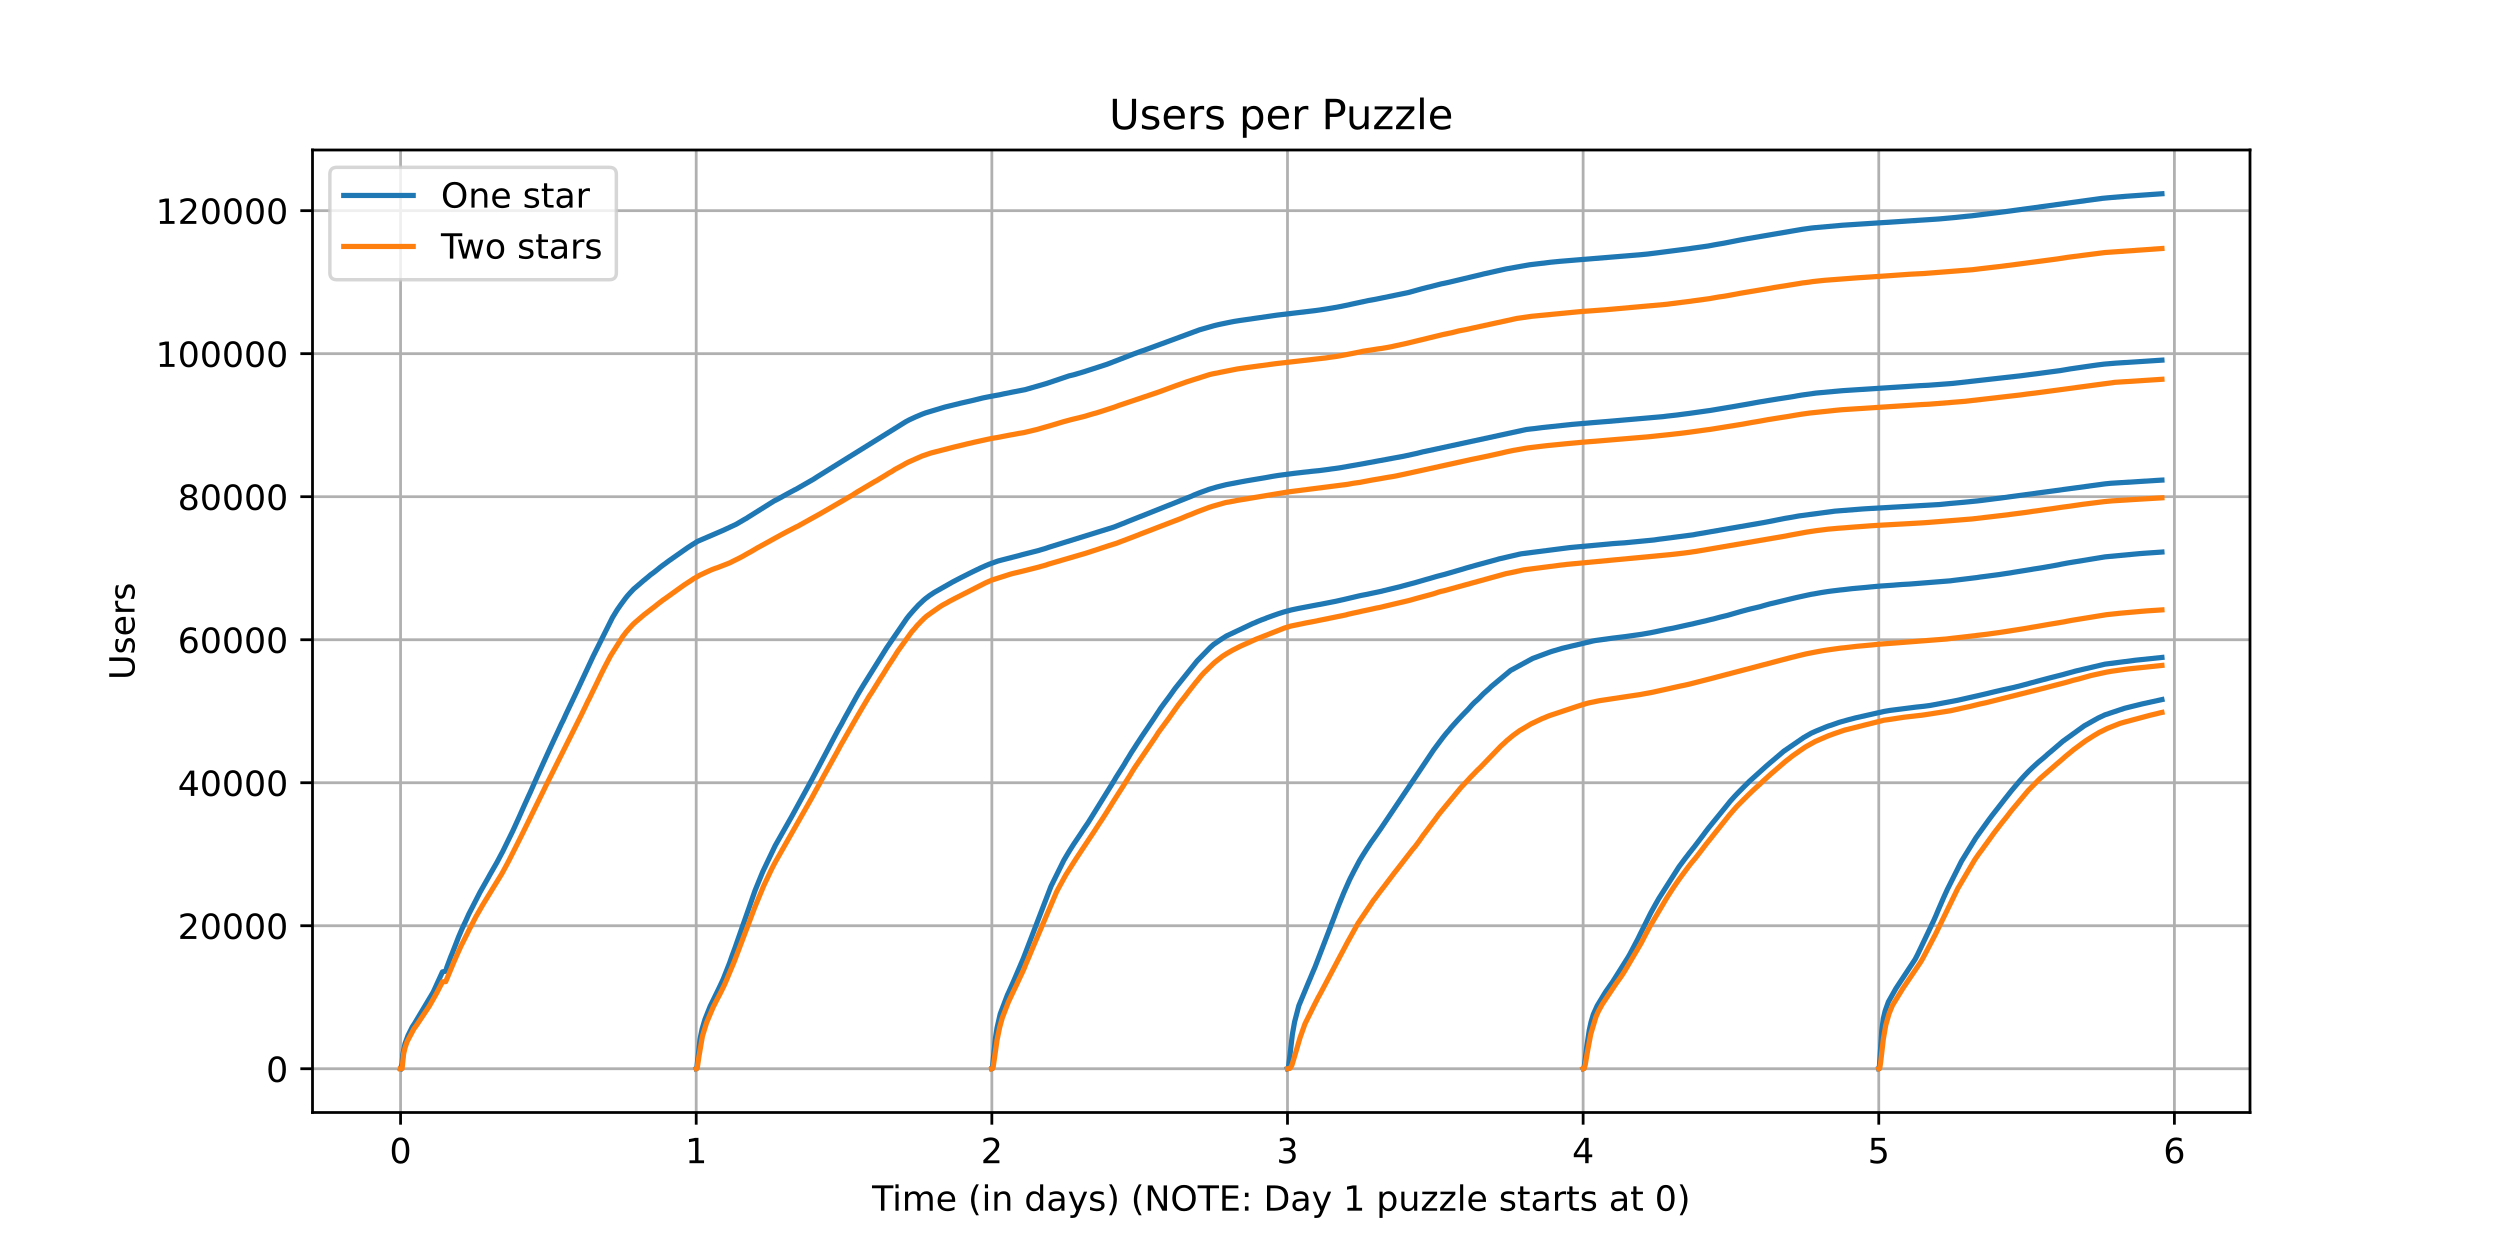 <?xml version="1.0" encoding="utf-8" standalone="no"?>
<!DOCTYPE svg PUBLIC "-//W3C//DTD SVG 1.1//EN"
  "http://www.w3.org/Graphics/SVG/1.1/DTD/svg11.dtd">
<!-- Created with matplotlib (https://matplotlib.org/) -->
<svg height="360pt" version="1.1" viewBox="0 0 720 360" width="720pt" xmlns="http://www.w3.org/2000/svg" xmlns:xlink="http://www.w3.org/1999/xlink">
 <defs>
  <style type="text/css">*{stroke-linecap:butt;stroke-linejoin:round;}</style>
 </defs>
 <g id="figure_1">
  <g id="patch_1">
   <path d="M 0 360 
L 720 360 
L 720 0 
L 0 0 
z
" style="fill:#ffffff;"/>
  </g>
  <g id="axes_1">
   <g id="patch_2">
    <path d="M 90 320.4 
L 648 320.4 
L 648 43.2 
L 90 43.2 
z
" style="fill:#ffffff;"/>
   </g>
   <g id="matplotlib.axis_1">
    <g id="xtick_1">
     <g id="line2d_1">
      <path clip-path="url(#p5d87299d2b)" d="M 115.364 320.4 
L 115.364 43.2 
" style="fill:none;stroke:#b0b0b0;stroke-linecap:square;stroke-width:0.8;"/>
     </g>
     <g id="line2d_2">
      <defs>
       <path d="M 0 0 
L 0 3.5 
" id="mb200b9d711" style="stroke:#000000;stroke-width:0.8;"/>
      </defs>
      <g>
       <use style="stroke:#000000;stroke-width:0.8;" x="115.364" xlink:href="#mb200b9d711" y="320.4"/>
      </g>
     </g>
     <g id="text_1">
      <!-- 0 -->
      <g transform="translate(112.182 334.998)scale(0.1 -0.1)">
       <defs>
        <path d="M 31.781 66.406 
Q 24.172 66.406 20.328 58.906 
Q 16.5 51.422 16.5 36.375 
Q 16.5 21.391 20.328 13.891 
Q 24.172 6.391 31.781 6.391 
Q 39.453 6.391 43.281 13.891 
Q 47.125 21.391 47.125 36.375 
Q 47.125 51.422 43.281 58.906 
Q 39.453 66.406 31.781 66.406 
z
M 31.781 74.219 
Q 44.047 74.219 50.516 64.516 
Q 56.984 54.828 56.984 36.375 
Q 56.984 17.969 50.516 8.266 
Q 44.047 -1.422 31.781 -1.422 
Q 19.531 -1.422 13.062 8.266 
Q 6.594 17.969 6.594 36.375 
Q 6.594 54.828 13.062 64.516 
Q 19.531 74.219 31.781 74.219 
z
" id="DejaVuSans-48"/>
       </defs>
       <use xlink:href="#DejaVuSans-48"/>
      </g>
     </g>
    </g>
    <g id="xtick_2">
     <g id="line2d_3">
      <path clip-path="url(#p5d87299d2b)" d="M 200.508 320.4 
L 200.508 43.2 
" style="fill:none;stroke:#b0b0b0;stroke-linecap:square;stroke-width:0.8;"/>
     </g>
     <g id="line2d_4">
      <g>
       <use style="stroke:#000000;stroke-width:0.8;" x="200.508" xlink:href="#mb200b9d711" y="320.4"/>
      </g>
     </g>
     <g id="text_2">
      <!-- 1 -->
      <g transform="translate(197.327 334.998)scale(0.1 -0.1)">
       <defs>
        <path d="M 12.406 8.297 
L 28.516 8.297 
L 28.516 63.922 
L 10.984 60.406 
L 10.984 69.391 
L 28.422 72.906 
L 38.281 72.906 
L 38.281 8.297 
L 54.391 8.297 
L 54.391 0 
L 12.406 0 
z
" id="DejaVuSans-49"/>
       </defs>
       <use xlink:href="#DejaVuSans-49"/>
      </g>
     </g>
    </g>
    <g id="xtick_3">
     <g id="line2d_5">
      <path clip-path="url(#p5d87299d2b)" d="M 285.652 320.4 
L 285.652 43.2 
" style="fill:none;stroke:#b0b0b0;stroke-linecap:square;stroke-width:0.8;"/>
     </g>
     <g id="line2d_6">
      <g>
       <use style="stroke:#000000;stroke-width:0.8;" x="285.652" xlink:href="#mb200b9d711" y="320.4"/>
      </g>
     </g>
     <g id="text_3">
      <!-- 2 -->
      <g transform="translate(282.471 334.998)scale(0.1 -0.1)">
       <defs>
        <path d="M 19.188 8.297 
L 53.609 8.297 
L 53.609 0 
L 7.328 0 
L 7.328 8.297 
Q 12.938 14.109 22.625 23.891 
Q 32.328 33.688 34.812 36.531 
Q 39.547 41.844 41.422 45.531 
Q 43.312 49.219 43.312 52.781 
Q 43.312 58.594 39.234 62.25 
Q 35.156 65.922 28.609 65.922 
Q 23.969 65.922 18.812 64.312 
Q 13.672 62.703 7.812 59.422 
L 7.812 69.391 
Q 13.766 71.781 18.938 73 
Q 24.125 74.219 28.422 74.219 
Q 39.75 74.219 46.484 68.547 
Q 53.219 62.891 53.219 53.422 
Q 53.219 48.922 51.531 44.891 
Q 49.859 40.875 45.406 35.406 
Q 44.188 33.984 37.641 27.219 
Q 31.109 20.453 19.188 8.297 
z
" id="DejaVuSans-50"/>
       </defs>
       <use xlink:href="#DejaVuSans-50"/>
      </g>
     </g>
    </g>
    <g id="xtick_4">
     <g id="line2d_7">
      <path clip-path="url(#p5d87299d2b)" d="M 370.797 320.4 
L 370.797 43.2 
" style="fill:none;stroke:#b0b0b0;stroke-linecap:square;stroke-width:0.8;"/>
     </g>
     <g id="line2d_8">
      <g>
       <use style="stroke:#000000;stroke-width:0.8;" x="370.797" xlink:href="#mb200b9d711" y="320.4"/>
      </g>
     </g>
     <g id="text_4">
      <!-- 3 -->
      <g transform="translate(367.615 334.998)scale(0.1 -0.1)">
       <defs>
        <path d="M 40.578 39.312 
Q 47.656 37.797 51.625 33 
Q 55.609 28.219 55.609 21.188 
Q 55.609 10.406 48.188 4.484 
Q 40.766 -1.422 27.094 -1.422 
Q 22.516 -1.422 17.656 -0.516 
Q 12.797 0.391 7.625 2.203 
L 7.625 11.719 
Q 11.719 9.328 16.594 8.109 
Q 21.484 6.891 26.812 6.891 
Q 36.078 6.891 40.938 10.547 
Q 45.797 14.203 45.797 21.188 
Q 45.797 27.641 41.281 31.266 
Q 36.766 34.906 28.719 34.906 
L 20.219 34.906 
L 20.219 43.016 
L 29.109 43.016 
Q 36.375 43.016 40.234 45.922 
Q 44.094 48.828 44.094 54.297 
Q 44.094 59.906 40.109 62.906 
Q 36.141 65.922 28.719 65.922 
Q 24.656 65.922 20.016 65.031 
Q 15.375 64.156 9.812 62.312 
L 9.812 71.094 
Q 15.438 72.656 20.344 73.438 
Q 25.25 74.219 29.594 74.219 
Q 40.828 74.219 47.359 69.109 
Q 53.906 64.016 53.906 55.328 
Q 53.906 49.266 50.438 45.094 
Q 46.969 40.922 40.578 39.312 
z
" id="DejaVuSans-51"/>
       </defs>
       <use xlink:href="#DejaVuSans-51"/>
      </g>
     </g>
    </g>
    <g id="xtick_5">
     <g id="line2d_9">
      <path clip-path="url(#p5d87299d2b)" d="M 455.941 320.4 
L 455.941 43.2 
" style="fill:none;stroke:#b0b0b0;stroke-linecap:square;stroke-width:0.8;"/>
     </g>
     <g id="line2d_10">
      <g>
       <use style="stroke:#000000;stroke-width:0.8;" x="455.941" xlink:href="#mb200b9d711" y="320.4"/>
      </g>
     </g>
     <g id="text_5">
      <!-- 4 -->
      <g transform="translate(452.76 334.998)scale(0.1 -0.1)">
       <defs>
        <path d="M 37.797 64.312 
L 12.891 25.391 
L 37.797 25.391 
z
M 35.203 72.906 
L 47.609 72.906 
L 47.609 25.391 
L 58.016 25.391 
L 58.016 17.188 
L 47.609 17.188 
L 47.609 0 
L 37.797 0 
L 37.797 17.188 
L 4.891 17.188 
L 4.891 26.703 
z
" id="DejaVuSans-52"/>
       </defs>
       <use xlink:href="#DejaVuSans-52"/>
      </g>
     </g>
    </g>
    <g id="xtick_6">
     <g id="line2d_11">
      <path clip-path="url(#p5d87299d2b)" d="M 541.085 320.4 
L 541.085 43.2 
" style="fill:none;stroke:#b0b0b0;stroke-linecap:square;stroke-width:0.8;"/>
     </g>
     <g id="line2d_12">
      <g>
       <use style="stroke:#000000;stroke-width:0.8;" x="541.085" xlink:href="#mb200b9d711" y="320.4"/>
      </g>
     </g>
     <g id="text_6">
      <!-- 5 -->
      <g transform="translate(537.904 334.998)scale(0.1 -0.1)">
       <defs>
        <path d="M 10.797 72.906 
L 49.516 72.906 
L 49.516 64.594 
L 19.828 64.594 
L 19.828 46.734 
Q 21.969 47.469 24.109 47.828 
Q 26.266 48.188 28.422 48.188 
Q 40.625 48.188 47.75 41.5 
Q 54.891 34.812 54.891 23.391 
Q 54.891 11.625 47.562 5.094 
Q 40.234 -1.422 26.906 -1.422 
Q 22.312 -1.422 17.547 -0.641 
Q 12.797 0.141 7.719 1.703 
L 7.719 11.625 
Q 12.109 9.234 16.797 8.062 
Q 21.484 6.891 26.703 6.891 
Q 35.156 6.891 40.078 11.328 
Q 45.016 15.766 45.016 23.391 
Q 45.016 31 40.078 35.438 
Q 35.156 39.891 26.703 39.891 
Q 22.75 39.891 18.812 39.016 
Q 14.891 38.141 10.797 36.281 
z
" id="DejaVuSans-53"/>
       </defs>
       <use xlink:href="#DejaVuSans-53"/>
      </g>
     </g>
    </g>
    <g id="xtick_7">
     <g id="line2d_13">
      <path clip-path="url(#p5d87299d2b)" d="M 626.229 320.4 
L 626.229 43.2 
" style="fill:none;stroke:#b0b0b0;stroke-linecap:square;stroke-width:0.8;"/>
     </g>
     <g id="line2d_14">
      <g>
       <use style="stroke:#000000;stroke-width:0.8;" x="626.229" xlink:href="#mb200b9d711" y="320.4"/>
      </g>
     </g>
     <g id="text_7">
      <!-- 6 -->
      <g transform="translate(623.048 334.998)scale(0.1 -0.1)">
       <defs>
        <path d="M 33.016 40.375 
Q 26.375 40.375 22.484 35.828 
Q 18.609 31.297 18.609 23.391 
Q 18.609 15.531 22.484 10.953 
Q 26.375 6.391 33.016 6.391 
Q 39.656 6.391 43.531 10.953 
Q 47.406 15.531 47.406 23.391 
Q 47.406 31.297 43.531 35.828 
Q 39.656 40.375 33.016 40.375 
z
M 52.594 71.297 
L 52.594 62.312 
Q 48.875 64.062 45.094 64.984 
Q 41.312 65.922 37.594 65.922 
Q 27.828 65.922 22.672 59.328 
Q 17.531 52.734 16.797 39.406 
Q 19.672 43.656 24.016 45.922 
Q 28.375 48.188 33.594 48.188 
Q 44.578 48.188 50.953 41.516 
Q 57.328 34.859 57.328 23.391 
Q 57.328 12.156 50.688 5.359 
Q 44.047 -1.422 33.016 -1.422 
Q 20.359 -1.422 13.672 8.266 
Q 6.984 17.969 6.984 36.375 
Q 6.984 53.656 15.188 63.938 
Q 23.391 74.219 37.203 74.219 
Q 40.922 74.219 44.703 73.484 
Q 48.484 72.75 52.594 71.297 
z
" id="DejaVuSans-54"/>
       </defs>
       <use xlink:href="#DejaVuSans-54"/>
      </g>
     </g>
    </g>
    <g id="text_8">
     <!-- Time (in days) (NOTE: Day 1 puzzle starts at 0) -->
     <g transform="translate(251.161 348.677)scale(0.1 -0.1)">
      <defs>
       <path d="M -0.297 72.906 
L 61.375 72.906 
L 61.375 64.594 
L 35.5 64.594 
L 35.5 0 
L 25.594 0 
L 25.594 64.594 
L -0.297 64.594 
z
" id="DejaVuSans-84"/>
       <path d="M 9.422 54.688 
L 18.406 54.688 
L 18.406 0 
L 9.422 0 
z
M 9.422 75.984 
L 18.406 75.984 
L 18.406 64.594 
L 9.422 64.594 
z
" id="DejaVuSans-105"/>
       <path d="M 52 44.188 
Q 55.375 50.25 60.062 53.125 
Q 64.75 56 71.094 56 
Q 79.641 56 84.281 50.016 
Q 88.922 44.047 88.922 33.016 
L 88.922 0 
L 79.891 0 
L 79.891 32.719 
Q 79.891 40.578 77.094 44.375 
Q 74.312 48.188 68.609 48.188 
Q 61.625 48.188 57.562 43.547 
Q 53.516 38.922 53.516 30.906 
L 53.516 0 
L 44.484 0 
L 44.484 32.719 
Q 44.484 40.625 41.703 44.406 
Q 38.922 48.188 33.109 48.188 
Q 26.219 48.188 22.156 43.531 
Q 18.109 38.875 18.109 30.906 
L 18.109 0 
L 9.078 0 
L 9.078 54.688 
L 18.109 54.688 
L 18.109 46.188 
Q 21.188 51.219 25.484 53.609 
Q 29.781 56 35.688 56 
Q 41.656 56 45.828 52.969 
Q 50 49.953 52 44.188 
z
" id="DejaVuSans-109"/>
       <path d="M 56.203 29.594 
L 56.203 25.203 
L 14.891 25.203 
Q 15.484 15.922 20.484 11.062 
Q 25.484 6.203 34.422 6.203 
Q 39.594 6.203 44.453 7.469 
Q 49.312 8.734 54.109 11.281 
L 54.109 2.781 
Q 49.266 0.734 44.188 -0.344 
Q 39.109 -1.422 33.891 -1.422 
Q 20.797 -1.422 13.156 6.188 
Q 5.516 13.812 5.516 26.812 
Q 5.516 40.234 12.766 48.109 
Q 20.016 56 32.328 56 
Q 43.359 56 49.781 48.891 
Q 56.203 41.797 56.203 29.594 
z
M 47.219 32.234 
Q 47.125 39.594 43.094 43.984 
Q 39.062 48.391 32.422 48.391 
Q 24.906 48.391 20.391 44.141 
Q 15.875 39.891 15.188 32.172 
z
" id="DejaVuSans-101"/>
       <path id="DejaVuSans-32"/>
       <path d="M 31 75.875 
Q 24.469 64.656 21.281 53.656 
Q 18.109 42.672 18.109 31.391 
Q 18.109 20.125 21.312 9.062 
Q 24.516 -2 31 -13.188 
L 23.188 -13.188 
Q 15.875 -1.703 12.234 9.375 
Q 8.594 20.453 8.594 31.391 
Q 8.594 42.281 12.203 53.312 
Q 15.828 64.359 23.188 75.875 
z
" id="DejaVuSans-40"/>
       <path d="M 54.891 33.016 
L 54.891 0 
L 45.906 0 
L 45.906 32.719 
Q 45.906 40.484 42.875 44.328 
Q 39.844 48.188 33.797 48.188 
Q 26.516 48.188 22.312 43.547 
Q 18.109 38.922 18.109 30.906 
L 18.109 0 
L 9.078 0 
L 9.078 54.688 
L 18.109 54.688 
L 18.109 46.188 
Q 21.344 51.125 25.703 53.562 
Q 30.078 56 35.797 56 
Q 45.219 56 50.047 50.172 
Q 54.891 44.344 54.891 33.016 
z
" id="DejaVuSans-110"/>
       <path d="M 45.406 46.391 
L 45.406 75.984 
L 54.391 75.984 
L 54.391 0 
L 45.406 0 
L 45.406 8.203 
Q 42.578 3.328 38.25 0.953 
Q 33.938 -1.422 27.875 -1.422 
Q 17.969 -1.422 11.734 6.484 
Q 5.516 14.406 5.516 27.297 
Q 5.516 40.188 11.734 48.094 
Q 17.969 56 27.875 56 
Q 33.938 56 38.25 53.625 
Q 42.578 51.266 45.406 46.391 
z
M 14.797 27.297 
Q 14.797 17.391 18.875 11.75 
Q 22.953 6.109 30.078 6.109 
Q 37.203 6.109 41.297 11.75 
Q 45.406 17.391 45.406 27.297 
Q 45.406 37.203 41.297 42.844 
Q 37.203 48.484 30.078 48.484 
Q 22.953 48.484 18.875 42.844 
Q 14.797 37.203 14.797 27.297 
z
" id="DejaVuSans-100"/>
       <path d="M 34.281 27.484 
Q 23.391 27.484 19.188 25 
Q 14.984 22.516 14.984 16.5 
Q 14.984 11.719 18.141 8.906 
Q 21.297 6.109 26.703 6.109 
Q 34.188 6.109 38.703 11.406 
Q 43.219 16.703 43.219 25.484 
L 43.219 27.484 
z
M 52.203 31.203 
L 52.203 0 
L 43.219 0 
L 43.219 8.297 
Q 40.141 3.328 35.547 0.953 
Q 30.953 -1.422 24.312 -1.422 
Q 15.922 -1.422 10.953 3.297 
Q 6 8.016 6 15.922 
Q 6 25.141 12.172 29.828 
Q 18.359 34.516 30.609 34.516 
L 43.219 34.516 
L 43.219 35.406 
Q 43.219 41.609 39.141 45 
Q 35.062 48.391 27.688 48.391 
Q 23 48.391 18.547 47.266 
Q 14.109 46.141 10.016 43.891 
L 10.016 52.203 
Q 14.938 54.109 19.578 55.047 
Q 24.219 56 28.609 56 
Q 40.484 56 46.344 49.844 
Q 52.203 43.703 52.203 31.203 
z
" id="DejaVuSans-97"/>
       <path d="M 32.172 -5.078 
Q 28.375 -14.844 24.75 -17.812 
Q 21.141 -20.797 15.094 -20.797 
L 7.906 -20.797 
L 7.906 -13.281 
L 13.188 -13.281 
Q 16.891 -13.281 18.938 -11.516 
Q 21 -9.766 23.484 -3.219 
L 25.094 0.875 
L 2.984 54.688 
L 12.5 54.688 
L 29.594 11.922 
L 46.688 54.688 
L 56.203 54.688 
z
" id="DejaVuSans-121"/>
       <path d="M 44.281 53.078 
L 44.281 44.578 
Q 40.484 46.531 36.375 47.5 
Q 32.281 48.484 27.875 48.484 
Q 21.188 48.484 17.844 46.438 
Q 14.5 44.391 14.5 40.281 
Q 14.5 37.156 16.891 35.375 
Q 19.281 33.594 26.516 31.984 
L 29.594 31.297 
Q 39.156 29.25 43.188 25.516 
Q 47.219 21.781 47.219 15.094 
Q 47.219 7.469 41.188 3.016 
Q 35.156 -1.422 24.609 -1.422 
Q 20.219 -1.422 15.453 -0.562 
Q 10.688 0.297 5.422 2 
L 5.422 11.281 
Q 10.406 8.688 15.234 7.391 
Q 20.062 6.109 24.812 6.109 
Q 31.156 6.109 34.562 8.281 
Q 37.984 10.453 37.984 14.406 
Q 37.984 18.062 35.516 20.016 
Q 33.062 21.969 24.703 23.781 
L 21.578 24.516 
Q 13.234 26.266 9.516 29.906 
Q 5.812 33.547 5.812 39.891 
Q 5.812 47.609 11.281 51.797 
Q 16.75 56 26.812 56 
Q 31.781 56 36.172 55.266 
Q 40.578 54.547 44.281 53.078 
z
" id="DejaVuSans-115"/>
       <path d="M 8.016 75.875 
L 15.828 75.875 
Q 23.141 64.359 26.781 53.312 
Q 30.422 42.281 30.422 31.391 
Q 30.422 20.453 26.781 9.375 
Q 23.141 -1.703 15.828 -13.188 
L 8.016 -13.188 
Q 14.5 -2 17.703 9.062 
Q 20.906 20.125 20.906 31.391 
Q 20.906 42.672 17.703 53.656 
Q 14.5 64.656 8.016 75.875 
z
" id="DejaVuSans-41"/>
       <path d="M 9.812 72.906 
L 23.094 72.906 
L 55.422 11.922 
L 55.422 72.906 
L 64.984 72.906 
L 64.984 0 
L 51.703 0 
L 19.391 60.984 
L 19.391 0 
L 9.812 0 
z
" id="DejaVuSans-78"/>
       <path d="M 39.406 66.219 
Q 28.656 66.219 22.328 58.203 
Q 16.016 50.203 16.016 36.375 
Q 16.016 22.609 22.328 14.594 
Q 28.656 6.594 39.406 6.594 
Q 50.141 6.594 56.422 14.594 
Q 62.703 22.609 62.703 36.375 
Q 62.703 50.203 56.422 58.203 
Q 50.141 66.219 39.406 66.219 
z
M 39.406 74.219 
Q 54.734 74.219 63.906 63.938 
Q 73.094 53.656 73.094 36.375 
Q 73.094 19.141 63.906 8.859 
Q 54.734 -1.422 39.406 -1.422 
Q 24.031 -1.422 14.812 8.828 
Q 5.609 19.094 5.609 36.375 
Q 5.609 53.656 14.812 63.938 
Q 24.031 74.219 39.406 74.219 
z
" id="DejaVuSans-79"/>
       <path d="M 9.812 72.906 
L 55.906 72.906 
L 55.906 64.594 
L 19.672 64.594 
L 19.672 43.016 
L 54.391 43.016 
L 54.391 34.719 
L 19.672 34.719 
L 19.672 8.297 
L 56.781 8.297 
L 56.781 0 
L 9.812 0 
z
" id="DejaVuSans-69"/>
       <path d="M 11.719 12.406 
L 22.016 12.406 
L 22.016 0 
L 11.719 0 
z
M 11.719 51.703 
L 22.016 51.703 
L 22.016 39.312 
L 11.719 39.312 
z
" id="DejaVuSans-58"/>
       <path d="M 19.672 64.797 
L 19.672 8.109 
L 31.594 8.109 
Q 46.688 8.109 53.688 14.938 
Q 60.688 21.781 60.688 36.531 
Q 60.688 51.172 53.688 57.984 
Q 46.688 64.797 31.594 64.797 
z
M 9.812 72.906 
L 30.078 72.906 
Q 51.266 72.906 61.172 64.094 
Q 71.094 55.281 71.094 36.531 
Q 71.094 17.672 61.125 8.828 
Q 51.172 0 30.078 0 
L 9.812 0 
z
" id="DejaVuSans-68"/>
       <path d="M 18.109 8.203 
L 18.109 -20.797 
L 9.078 -20.797 
L 9.078 54.688 
L 18.109 54.688 
L 18.109 46.391 
Q 20.953 51.266 25.266 53.625 
Q 29.594 56 35.594 56 
Q 45.562 56 51.781 48.094 
Q 58.016 40.188 58.016 27.297 
Q 58.016 14.406 51.781 6.484 
Q 45.562 -1.422 35.594 -1.422 
Q 29.594 -1.422 25.266 0.953 
Q 20.953 3.328 18.109 8.203 
z
M 48.688 27.297 
Q 48.688 37.203 44.609 42.844 
Q 40.531 48.484 33.406 48.484 
Q 26.266 48.484 22.188 42.844 
Q 18.109 37.203 18.109 27.297 
Q 18.109 17.391 22.188 11.75 
Q 26.266 6.109 33.406 6.109 
Q 40.531 6.109 44.609 11.75 
Q 48.688 17.391 48.688 27.297 
z
" id="DejaVuSans-112"/>
       <path d="M 8.5 21.578 
L 8.5 54.688 
L 17.484 54.688 
L 17.484 21.922 
Q 17.484 14.156 20.5 10.266 
Q 23.531 6.391 29.594 6.391 
Q 36.859 6.391 41.078 11.031 
Q 45.312 15.672 45.312 23.688 
L 45.312 54.688 
L 54.297 54.688 
L 54.297 0 
L 45.312 0 
L 45.312 8.406 
Q 42.047 3.422 37.719 1 
Q 33.406 -1.422 27.688 -1.422 
Q 18.266 -1.422 13.375 4.438 
Q 8.5 10.297 8.5 21.578 
z
M 31.109 56 
z
" id="DejaVuSans-117"/>
       <path d="M 5.516 54.688 
L 48.188 54.688 
L 48.188 46.484 
L 14.406 7.172 
L 48.188 7.172 
L 48.188 0 
L 4.297 0 
L 4.297 8.203 
L 38.094 47.516 
L 5.516 47.516 
z
" id="DejaVuSans-122"/>
       <path d="M 9.422 75.984 
L 18.406 75.984 
L 18.406 0 
L 9.422 0 
z
" id="DejaVuSans-108"/>
       <path d="M 18.312 70.219 
L 18.312 54.688 
L 36.812 54.688 
L 36.812 47.703 
L 18.312 47.703 
L 18.312 18.016 
Q 18.312 11.328 20.141 9.422 
Q 21.969 7.516 27.594 7.516 
L 36.812 7.516 
L 36.812 0 
L 27.594 0 
Q 17.188 0 13.234 3.875 
Q 9.281 7.766 9.281 18.016 
L 9.281 47.703 
L 2.688 47.703 
L 2.688 54.688 
L 9.281 54.688 
L 9.281 70.219 
z
" id="DejaVuSans-116"/>
       <path d="M 41.109 46.297 
Q 39.594 47.172 37.812 47.578 
Q 36.031 48 33.891 48 
Q 26.266 48 22.188 43.047 
Q 18.109 38.094 18.109 28.812 
L 18.109 0 
L 9.078 0 
L 9.078 54.688 
L 18.109 54.688 
L 18.109 46.188 
Q 20.953 51.172 25.484 53.578 
Q 30.031 56 36.531 56 
Q 37.453 56 38.578 55.875 
Q 39.703 55.766 41.062 55.516 
z
" id="DejaVuSans-114"/>
      </defs>
      <use xlink:href="#DejaVuSans-84"/>
      <use x="57.959" xlink:href="#DejaVuSans-105"/>
      <use x="85.742" xlink:href="#DejaVuSans-109"/>
      <use x="183.154" xlink:href="#DejaVuSans-101"/>
      <use x="244.678" xlink:href="#DejaVuSans-32"/>
      <use x="276.465" xlink:href="#DejaVuSans-40"/>
      <use x="315.479" xlink:href="#DejaVuSans-105"/>
      <use x="343.262" xlink:href="#DejaVuSans-110"/>
      <use x="406.641" xlink:href="#DejaVuSans-32"/>
      <use x="438.428" xlink:href="#DejaVuSans-100"/>
      <use x="501.904" xlink:href="#DejaVuSans-97"/>
      <use x="563.184" xlink:href="#DejaVuSans-121"/>
      <use x="622.363" xlink:href="#DejaVuSans-115"/>
      <use x="674.463" xlink:href="#DejaVuSans-41"/>
      <use x="713.477" xlink:href="#DejaVuSans-32"/>
      <use x="745.264" xlink:href="#DejaVuSans-40"/>
      <use x="784.277" xlink:href="#DejaVuSans-78"/>
      <use x="859.082" xlink:href="#DejaVuSans-79"/>
      <use x="937.793" xlink:href="#DejaVuSans-84"/>
      <use x="998.877" xlink:href="#DejaVuSans-69"/>
      <use x="1062.061" xlink:href="#DejaVuSans-58"/>
      <use x="1095.752" xlink:href="#DejaVuSans-32"/>
      <use x="1127.539" xlink:href="#DejaVuSans-68"/>
      <use x="1204.541" xlink:href="#DejaVuSans-97"/>
      <use x="1265.82" xlink:href="#DejaVuSans-121"/>
      <use x="1325" xlink:href="#DejaVuSans-32"/>
      <use x="1356.787" xlink:href="#DejaVuSans-49"/>
      <use x="1420.41" xlink:href="#DejaVuSans-32"/>
      <use x="1452.197" xlink:href="#DejaVuSans-112"/>
      <use x="1515.674" xlink:href="#DejaVuSans-117"/>
      <use x="1579.053" xlink:href="#DejaVuSans-122"/>
      <use x="1631.543" xlink:href="#DejaVuSans-122"/>
      <use x="1684.033" xlink:href="#DejaVuSans-108"/>
      <use x="1711.816" xlink:href="#DejaVuSans-101"/>
      <use x="1773.34" xlink:href="#DejaVuSans-32"/>
      <use x="1805.127" xlink:href="#DejaVuSans-115"/>
      <use x="1857.227" xlink:href="#DejaVuSans-116"/>
      <use x="1896.436" xlink:href="#DejaVuSans-97"/>
      <use x="1957.715" xlink:href="#DejaVuSans-114"/>
      <use x="1998.828" xlink:href="#DejaVuSans-116"/>
      <use x="2038.037" xlink:href="#DejaVuSans-115"/>
      <use x="2090.137" xlink:href="#DejaVuSans-32"/>
      <use x="2121.924" xlink:href="#DejaVuSans-97"/>
      <use x="2183.203" xlink:href="#DejaVuSans-116"/>
      <use x="2222.412" xlink:href="#DejaVuSans-32"/>
      <use x="2254.199" xlink:href="#DejaVuSans-48"/>
      <use x="2317.822" xlink:href="#DejaVuSans-41"/>
     </g>
    </g>
   </g>
   <g id="matplotlib.axis_2">
    <g id="ytick_1">
     <g id="line2d_15">
      <path clip-path="url(#p5d87299d2b)" d="M 90 307.8 
L 648 307.8 
" style="fill:none;stroke:#b0b0b0;stroke-linecap:square;stroke-width:0.8;"/>
     </g>
     <g id="line2d_16">
      <defs>
       <path d="M 0 0 
L -3.5 0 
" id="mccf61b818b" style="stroke:#000000;stroke-width:0.8;"/>
      </defs>
      <g>
       <use style="stroke:#000000;stroke-width:0.8;" x="90" xlink:href="#mccf61b818b" y="307.8"/>
      </g>
     </g>
     <g id="text_9">
      <!-- 0 -->
      <g transform="translate(76.638 311.599)scale(0.1 -0.1)">
       <use xlink:href="#DejaVuSans-48"/>
      </g>
     </g>
    </g>
    <g id="ytick_2">
     <g id="line2d_17">
      <path clip-path="url(#p5d87299d2b)" d="M 90 266.612 
L 648 266.612 
" style="fill:none;stroke:#b0b0b0;stroke-linecap:square;stroke-width:0.8;"/>
     </g>
     <g id="line2d_18">
      <g>
       <use style="stroke:#000000;stroke-width:0.8;" x="90" xlink:href="#mccf61b818b" y="266.612"/>
      </g>
     </g>
     <g id="text_10">
      <!-- 20000 -->
      <g transform="translate(51.188 270.412)scale(0.1 -0.1)">
       <use xlink:href="#DejaVuSans-50"/>
       <use x="63.623" xlink:href="#DejaVuSans-48"/>
       <use x="127.246" xlink:href="#DejaVuSans-48"/>
       <use x="190.869" xlink:href="#DejaVuSans-48"/>
       <use x="254.492" xlink:href="#DejaVuSans-48"/>
      </g>
     </g>
    </g>
    <g id="ytick_3">
     <g id="line2d_19">
      <path clip-path="url(#p5d87299d2b)" d="M 90 225.425 
L 648 225.425 
" style="fill:none;stroke:#b0b0b0;stroke-linecap:square;stroke-width:0.8;"/>
     </g>
     <g id="line2d_20">
      <g>
       <use style="stroke:#000000;stroke-width:0.8;" x="90" xlink:href="#mccf61b818b" y="225.425"/>
      </g>
     </g>
     <g id="text_11">
      <!-- 40000 -->
      <g transform="translate(51.188 229.224)scale(0.1 -0.1)">
       <use xlink:href="#DejaVuSans-52"/>
       <use x="63.623" xlink:href="#DejaVuSans-48"/>
       <use x="127.246" xlink:href="#DejaVuSans-48"/>
       <use x="190.869" xlink:href="#DejaVuSans-48"/>
       <use x="254.492" xlink:href="#DejaVuSans-48"/>
      </g>
     </g>
    </g>
    <g id="ytick_4">
     <g id="line2d_21">
      <path clip-path="url(#p5d87299d2b)" d="M 90 184.237 
L 648 184.237 
" style="fill:none;stroke:#b0b0b0;stroke-linecap:square;stroke-width:0.8;"/>
     </g>
     <g id="line2d_22">
      <g>
       <use style="stroke:#000000;stroke-width:0.8;" x="90" xlink:href="#mccf61b818b" y="184.237"/>
      </g>
     </g>
     <g id="text_12">
      <!-- 60000 -->
      <g transform="translate(51.188 188.036)scale(0.1 -0.1)">
       <use xlink:href="#DejaVuSans-54"/>
       <use x="63.623" xlink:href="#DejaVuSans-48"/>
       <use x="127.246" xlink:href="#DejaVuSans-48"/>
       <use x="190.869" xlink:href="#DejaVuSans-48"/>
       <use x="254.492" xlink:href="#DejaVuSans-48"/>
      </g>
     </g>
    </g>
    <g id="ytick_5">
     <g id="line2d_23">
      <path clip-path="url(#p5d87299d2b)" d="M 90 143.05 
L 648 143.05 
" style="fill:none;stroke:#b0b0b0;stroke-linecap:square;stroke-width:0.8;"/>
     </g>
     <g id="line2d_24">
      <g>
       <use style="stroke:#000000;stroke-width:0.8;" x="90" xlink:href="#mccf61b818b" y="143.05"/>
      </g>
     </g>
     <g id="text_13">
      <!-- 80000 -->
      <g transform="translate(51.188 146.849)scale(0.1 -0.1)">
       <defs>
        <path d="M 31.781 34.625 
Q 24.75 34.625 20.719 30.859 
Q 16.703 27.094 16.703 20.516 
Q 16.703 13.922 20.719 10.156 
Q 24.75 6.391 31.781 6.391 
Q 38.812 6.391 42.859 10.172 
Q 46.922 13.969 46.922 20.516 
Q 46.922 27.094 42.891 30.859 
Q 38.875 34.625 31.781 34.625 
z
M 21.922 38.812 
Q 15.578 40.375 12.031 44.719 
Q 8.5 49.078 8.5 55.328 
Q 8.5 64.062 14.719 69.141 
Q 20.953 74.219 31.781 74.219 
Q 42.672 74.219 48.875 69.141 
Q 55.078 64.062 55.078 55.328 
Q 55.078 49.078 51.531 44.719 
Q 48 40.375 41.703 38.812 
Q 48.828 37.156 52.797 32.312 
Q 56.781 27.484 56.781 20.516 
Q 56.781 9.906 50.312 4.234 
Q 43.844 -1.422 31.781 -1.422 
Q 19.734 -1.422 13.25 4.234 
Q 6.781 9.906 6.781 20.516 
Q 6.781 27.484 10.781 32.312 
Q 14.797 37.156 21.922 38.812 
z
M 18.312 54.391 
Q 18.312 48.734 21.844 45.562 
Q 25.391 42.391 31.781 42.391 
Q 38.141 42.391 41.719 45.562 
Q 45.312 48.734 45.312 54.391 
Q 45.312 60.062 41.719 63.234 
Q 38.141 66.406 31.781 66.406 
Q 25.391 66.406 21.844 63.234 
Q 18.312 60.062 18.312 54.391 
z
" id="DejaVuSans-56"/>
       </defs>
       <use xlink:href="#DejaVuSans-56"/>
       <use x="63.623" xlink:href="#DejaVuSans-48"/>
       <use x="127.246" xlink:href="#DejaVuSans-48"/>
       <use x="190.869" xlink:href="#DejaVuSans-48"/>
       <use x="254.492" xlink:href="#DejaVuSans-48"/>
      </g>
     </g>
    </g>
    <g id="ytick_6">
     <g id="line2d_25">
      <path clip-path="url(#p5d87299d2b)" d="M 90 101.862 
L 648 101.862 
" style="fill:none;stroke:#b0b0b0;stroke-linecap:square;stroke-width:0.8;"/>
     </g>
     <g id="line2d_26">
      <g>
       <use style="stroke:#000000;stroke-width:0.8;" x="90" xlink:href="#mccf61b818b" y="101.862"/>
      </g>
     </g>
     <g id="text_14">
      <!-- 100000 -->
      <g transform="translate(44.825 105.661)scale(0.1 -0.1)">
       <use xlink:href="#DejaVuSans-49"/>
       <use x="63.623" xlink:href="#DejaVuSans-48"/>
       <use x="127.246" xlink:href="#DejaVuSans-48"/>
       <use x="190.869" xlink:href="#DejaVuSans-48"/>
       <use x="254.492" xlink:href="#DejaVuSans-48"/>
       <use x="318.115" xlink:href="#DejaVuSans-48"/>
      </g>
     </g>
    </g>
    <g id="ytick_7">
     <g id="line2d_27">
      <path clip-path="url(#p5d87299d2b)" d="M 90 60.675 
L 648 60.675 
" style="fill:none;stroke:#b0b0b0;stroke-linecap:square;stroke-width:0.8;"/>
     </g>
     <g id="line2d_28">
      <g>
       <use style="stroke:#000000;stroke-width:0.8;" x="90" xlink:href="#mccf61b818b" y="60.675"/>
      </g>
     </g>
     <g id="text_15">
      <!-- 120000 -->
      <g transform="translate(44.825 64.474)scale(0.1 -0.1)">
       <use xlink:href="#DejaVuSans-49"/>
       <use x="63.623" xlink:href="#DejaVuSans-50"/>
       <use x="127.246" xlink:href="#DejaVuSans-48"/>
       <use x="190.869" xlink:href="#DejaVuSans-48"/>
       <use x="254.492" xlink:href="#DejaVuSans-48"/>
       <use x="318.115" xlink:href="#DejaVuSans-48"/>
      </g>
     </g>
    </g>
    <g id="text_16">
     <!-- Users -->
     <g transform="translate(38.745 195.801)rotate(-90)scale(0.1 -0.1)">
      <defs>
       <path d="M 8.688 72.906 
L 18.609 72.906 
L 18.609 28.609 
Q 18.609 16.891 22.844 11.734 
Q 27.094 6.594 36.625 6.594 
Q 46.094 6.594 50.344 11.734 
Q 54.594 16.891 54.594 28.609 
L 54.594 72.906 
L 64.5 72.906 
L 64.5 27.391 
Q 64.5 13.141 57.438 5.859 
Q 50.391 -1.422 36.625 -1.422 
Q 22.797 -1.422 15.734 5.859 
Q 8.688 13.141 8.688 27.391 
z
" id="DejaVuSans-85"/>
      </defs>
      <use xlink:href="#DejaVuSans-85"/>
      <use x="73.193" xlink:href="#DejaVuSans-115"/>
      <use x="125.293" xlink:href="#DejaVuSans-101"/>
      <use x="186.816" xlink:href="#DejaVuSans-114"/>
      <use x="227.93" xlink:href="#DejaVuSans-115"/>
     </g>
    </g>
   </g>
   <g id="line2d_29">
    <path clip-path="url(#p5d87299d2b)" d="M 115.364 307.8 
L 115.803 306.332 
L 116.004 303.729 
L 116.648 300.563 
L 117.525 298.203 
L 118.754 295.732 
L 119.396 294.764 
L 124.714 285.826 
L 124.954 285.332 
L 127.424 279.904 
L 128.366 279.704 
L 128.711 278.528 
L 129.833 275.521 
L 130.246 274.529 
L 131.402 271.565 
L 132.046 269.897 
L 132.924 267.836 
L 133.216 267.173 
L 134.234 265.014 
L 134.996 263.309 
L 138.278 256.89 
L 138.511 256.489 
L 140.628 252.757 
L 141.055 251.974 
L 143.161 248.294 
L 144.438 245.874 
L 144.74 245.325 
L 147.671 239.346 
L 148.198 238.193 
L 149.429 235.485 
L 151.07 231.801 
L 151.761 230.285 
L 152.067 229.593 
L 152.756 228.116 
L 153.517 226.374 
L 153.766 225.826 
L 155.506 221.901 
L 157.67 217.132 
L 158.513 215.289 
L 160.682 210.639 
L 161.706 208.427 
L 162.206 207.461 
L 163.085 205.509 
L 165.685 200.041 
L 170.832 188.999 
L 176.39 177.861 
L 177.735 175.658 
L 177.855 175.487 
L 178.734 174.218 
L 180.074 172.39 
L 180.67 171.638 
L 181.419 170.796 
L 182.527 169.62 
L 182.941 169.28 
L 184.637 167.82 
L 184.637 167.82 
L 185.341 167.21 
L 186.689 166.115 
L 187.333 165.555 
L 188.212 164.929 
L 189.443 163.957 
L 190.194 163.324 
L 190.605 163.019 
L 191.787 162.152 
L 192.783 161.411 
L 198.057 157.715 
L 198.702 157.301 
L 199.463 156.8 
L 200.166 156.386 
L 200.842 155.931 
L 207.277 153.165 
L 207.903 152.894 
L 208.271 152.737 
L 212.074 150.962 
L 214.415 149.586 
L 215.058 149.236 
L 215.467 148.948 
L 216.053 148.589 
L 222.906 144.292 
L 224.135 143.672 
L 227.007 142.082 
L 228.922 141.054 
L 229.156 140.953 
L 234.363 137.969 
L 235.357 137.318 
L 260.883 121.439 
L 261.352 121.198 
L 261.821 120.94 
L 263.787 120.03 
L 264.197 119.863 
L 265.484 119.315 
L 266.57 118.908 
L 272.152 117.225 
L 273.966 116.786 
L 276.482 116.162 
L 279.759 115.419 
L 279.759 115.419 
L 282.801 114.671 
L 283.275 114.564 
L 284.622 114.299 
L 285.853 114.06 
L 287.904 113.693 
L 289.135 113.417 
L 291.772 112.888 
L 295.262 112.215 
L 301.276 110.483 
L 301.522 110.404 
L 307.898 108.25 
L 309.13 107.962 
L 312.348 107.017 
L 312.644 106.912 
L 318.27 105.093 
L 318.856 104.898 
L 326.505 101.938 
L 328.786 101.1 
L 329.547 100.861 
L 330.05 100.657 
L 330.483 100.515 
L 334.578 99.008 
L 335.279 98.765 
L 335.747 98.579 
L 343.938 95.554 
L 345.001 95.165 
L 345.47 94.988 
L 349.67 93.791 
L 350.102 93.684 
L 351.016 93.47 
L 351.568 93.351 
L 353.941 92.861 
L 354.499 92.751 
L 355.496 92.558 
L 356.808 92.35 
L 357.159 92.294 
L 358.388 92.119 
L 367.808 90.754 
L 378.278 89.512 
L 378.765 89.452 
L 381.46 89.065 
L 382.281 88.933 
L 383.25 88.769 
L 383.629 88.713 
L 386.233 88.243 
L 387.403 87.998 
L 394.129 86.549 
L 396.235 86.176 
L 405.548 84.265 
L 409.533 83.159 
L 410.236 82.982 
L 411.21 82.733 
L 411.701 82.63 
L 415.13 81.744 
L 416.008 81.573 
L 417.295 81.291 
L 424.784 79.506 
L 426.59 79.079 
L 427.184 78.921 
L 433.742 77.452 
L 440.485 76.26 
L 446.582 75.527 
L 449.278 75.263 
L 472.308 73.373 
L 473.42 73.264 
L 474.532 73.156 
L 477.807 72.753 
L 479.387 72.545 
L 486.583 71.614 
L 487.411 71.48 
L 489.402 71.208 
L 490.81 71.011 
L 491.965 70.846 
L 493.954 70.471 
L 494.559 70.364 
L 496.469 70.043 
L 501.474 69.06 
L 502.203 68.939 
L 503.08 68.774 
L 516.886 66.412 
L 518.526 66.132 
L 519.111 66.033 
L 521.641 65.677 
L 522.695 65.568 
L 530.693 64.863 
L 553.084 63.411 
L 554.842 63.302 
L 558.357 63.068 
L 563.338 62.612 
L 566.326 62.297 
L 567.908 62.151 
L 568.318 62.096 
L 574.764 61.301 
L 576.053 61.142 
L 577.871 60.907 
L 579.277 60.718 
L 580.331 60.57 
L 605.408 57.128 
L 607.226 56.957 
L 612.149 56.543 
L 615.195 56.325 
L 618.477 56.092 
L 622.636 55.8 
L 622.636 55.8 
" style="fill:none;stroke:#1f77b4;stroke-linecap:square;stroke-width:1.5;"/>
   </g>
   <g id="line2d_30">
    <path clip-path="url(#p5d87299d2b)" d="M 115.364 307.8 
L 115.803 307.771 
L 116.238 303.531 
L 116.683 301.653 
L 117.27 299.954 
L 119.221 296.282 
L 119.672 295.685 
L 120.099 295.077 
L 120.609 294.311 
L 123.667 289.725 
L 125.831 285.884 
L 126.769 284.057 
L 127.065 283.512 
L 127.424 282.774 
L 128.366 282.704 
L 130.759 276.967 
L 131.479 275.322 
L 132.769 272.453 
L 134.644 268.74 
L 135.147 267.681 
L 135.673 266.695 
L 136.109 265.867 
L 137.047 264.044 
L 137.486 263.28 
L 139.066 260.539 
L 142.284 255.292 
L 144.39 251.867 
L 144.623 251.464 
L 145.795 249.305 
L 146.498 247.983 
L 149.312 242.396 
L 150.367 240.285 
L 156.793 227.184 
L 157.107 226.512 
L 167.439 205.859 
L 167.907 204.88 
L 168.668 203.33 
L 169.311 201.952 
L 169.72 201.198 
L 170.714 199.116 
L 171.358 197.825 
L 173.23 193.935 
L 174.107 192.191 
L 175.862 188.84 
L 175.862 188.84 
L 179.438 183.191 
L 179.735 182.841 
L 180.346 182.019 
L 181.537 180.66 
L 182.356 179.77 
L 183.057 179.13 
L 185.573 176.974 
L 185.692 176.898 
L 187.855 175.219 
L 188.153 175.001 
L 188.68 174.591 
L 189.384 174.012 
L 190.908 172.841 
L 191.787 172.233 
L 195.343 169.68 
L 195.537 169.535 
L 196.104 169.132 
L 196.572 168.806 
L 196.923 168.539 
L 197.823 167.958 
L 199.263 167.017 
L 199.79 166.656 
L 200.342 166.36 
L 201.456 165.695 
L 202.714 165.11 
L 203.097 164.924 
L 204.856 164.127 
L 205.383 163.919 
L 206.107 163.648 
L 206.517 163.526 
L 209.427 162.398 
L 210.305 162.043 
L 210.905 161.73 
L 213.128 160.626 
L 214.115 160.099 
L 214.473 159.879 
L 215.351 159.381 
L 216.579 158.701 
L 216.989 158.462 
L 217.983 157.865 
L 224.897 154.061 
L 225.295 153.847 
L 225.601 153.682 
L 226.832 153.025 
L 227.476 152.702 
L 229.39 151.707 
L 229.644 151.604 
L 235.591 148.297 
L 236.059 148.05 
L 236.677 147.692 
L 243.884 143.513 
L 244.352 143.241 
L 245.36 142.671 
L 246.004 142.242 
L 246.998 141.612 
L 251.972 138.671 
L 252.5 138.402 
L 253.496 137.784 
L 254.083 137.44 
L 255.48 136.585 
L 255.889 136.318 
L 256.475 135.984 
L 256.721 135.865 
L 257.131 135.591 
L 257.717 135.203 
L 259.593 134.196 
L 260.394 133.754 
L 260.706 133.554 
L 261.505 133.136 
L 265.514 131.35 
L 268 130.5 
L 268.467 130.372 
L 274.953 128.702 
L 275.429 128.595 
L 278.063 127.957 
L 278.53 127.837 
L 279.818 127.553 
L 280.462 127.392 
L 284.505 126.501 
L 285.326 126.332 
L 286.194 126.157 
L 286.967 126.047 
L 287.846 125.887 
L 288.842 125.685 
L 291.186 125.234 
L 291.83 125.133 
L 293.39 124.828 
L 294.794 124.606 
L 298.596 123.7 
L 303.043 122.425 
L 306.378 121.422 
L 307.723 121.064 
L 308.366 120.885 
L 308.366 120.885 
L 311.882 120.028 
L 312.468 119.876 
L 313.758 119.48 
L 314.929 119.14 
L 316.218 118.776 
L 316.98 118.543 
L 320.966 117.246 
L 321.611 117.003 
L 322.374 116.718 
L 322.901 116.548 
L 333.802 112.867 
L 335.046 112.41 
L 338.672 111.072 
L 339.316 110.851 
L 340.252 110.518 
L 341.776 109.972 
L 348.343 107.88 
L 349.164 107.686 
L 356.34 106.261 
L 357.079 106.152 
L 359.499 105.804 
L 367.398 104.735 
L 368.334 104.628 
L 381.261 103.147 
L 381.695 103.104 
L 382.84 102.927 
L 384.098 102.754 
L 384.888 102.649 
L 386.057 102.447 
L 386.935 102.282 
L 389.626 101.769 
L 391.965 101.296 
L 392.55 101.158 
L 394.12 100.909 
L 394.363 100.884 
L 396.874 100.482 
L 397.695 100.373 
L 397.815 100.365 
L 399.687 100.046 
L 400.973 99.797 
L 401.386 99.694 
L 405.137 98.882 
L 413.811 96.775 
L 414.428 96.625 
L 415.598 96.339 
L 417.445 95.952 
L 418.031 95.843 
L 419.343 95.511 
L 420.2 95.291 
L 420.747 95.188 
L 422.268 94.903 
L 423.718 94.58 
L 423.965 94.518 
L 436.791 91.718 
L 441.071 91.098 
L 454.963 89.757 
L 456.297 89.652 
L 458.755 89.481 
L 460.141 89.374 
L 461.041 89.308 
L 462.539 89.199 
L 479.68 87.663 
L 480.264 87.601 
L 481.2 87.471 
L 487 86.744 
L 487.469 86.666 
L 491.278 86.153 
L 492.449 85.99 
L 493.544 85.787 
L 495.182 85.5 
L 495.614 85.445 
L 496.411 85.336 
L 497.756 85.109 
L 498.72 84.924 
L 500.856 84.524 
L 501.415 84.423 
L 510.1 82.971 
L 510.861 82.817 
L 512.49 82.566 
L 512.732 82.52 
L 513.551 82.397 
L 514.838 82.191 
L 515.599 82.061 
L 516.535 81.917 
L 518.467 81.6 
L 519.053 81.495 
L 520.401 81.336 
L 521.273 81.215 
L 521.934 81.108 
L 524.571 80.821 
L 525.661 80.712 
L 535.235 79.989 
L 537.014 79.88 
L 544.684 79.361 
L 545.503 79.3 
L 548.487 79.087 
L 550.037 78.978 
L 552.147 78.869 
L 554.08 78.774 
L 568.026 77.679 
L 569.197 77.541 
L 570.31 77.399 
L 571.424 77.273 
L 573.652 77.01 
L 575.409 76.81 
L 580.331 76.186 
L 592.401 74.586 
L 593.338 74.444 
L 595.448 74.114 
L 596.561 73.964 
L 606.17 72.734 
L 622.636 71.571 
L 622.636 71.571 
" style="fill:none;stroke:#ff7f0e;stroke-linecap:square;stroke-width:1.5;"/>
   </g>
   <g id="line2d_31">
    <path clip-path="url(#p5d87299d2b)" d="M 200.508 307.8 
L 200.608 307.765 
L 200.726 307.172 
L 201.603 299.303 
L 202.218 296.323 
L 203.039 293.555 
L 204.528 289.809 
L 205.288 288.267 
L 206.926 284.898 
L 207.453 283.792 
L 208.271 282.027 
L 209.618 278.606 
L 210.144 277.27 
L 210.775 275.443 
L 211.724 272.875 
L 212.133 271.687 
L 217.457 256.476 
L 219.096 252.456 
L 219.682 251.035 
L 223.256 243.549 
L 227.711 235.681 
L 228.179 234.847 
L 234.012 224.171 
L 238.669 215.367 
L 239.043 214.646 
L 241.499 210.021 
L 242.376 208.495 
L 242.946 207.399 
L 243.605 206.184 
L 244.307 204.93 
L 245.477 202.813 
L 246.823 200.412 
L 247.349 199.489 
L 248.109 198.231 
L 248.694 197.263 
L 255.373 186.562 
L 261.175 178.09 
L 261.915 177.157 
L 263.286 175.586 
L 264.049 174.766 
L 264.43 174.338 
L 265.425 173.409 
L 265.952 172.9 
L 266.595 172.355 
L 266.888 172.143 
L 267.239 171.877 
L 267.648 171.558 
L 269.11 170.588 
L 274.434 167.571 
L 275.194 167.173 
L 276.951 166.261 
L 277.302 166.094 
L 279.35 165.054 
L 281.458 164.022 
L 281.865 163.851 
L 282.162 163.676 
L 283.333 163.162 
L 283.861 162.921 
L 284.497 162.659 
L 284.857 162.501 
L 287.377 161.586 
L 288.725 161.23 
L 292.711 160.206 
L 293.475 160.011 
L 294.268 159.78 
L 299.124 158.544 
L 299.708 158.355 
L 300.879 158.019 
L 301.451 157.832 
L 302.048 157.618 
L 320.791 151.798 
L 321.201 151.646 
L 324.516 150.325 
L 324.893 150.163 
L 343.184 142.889 
L 343.887 142.553 
L 345.516 141.903 
L 345.926 141.75 
L 346.876 141.406 
L 347.697 141.11 
L 348.108 140.947 
L 350.336 140.288 
L 353.18 139.578 
L 357.509 138.752 
L 358.972 138.484 
L 360.377 138.247 
L 364.414 137.572 
L 364.824 137.496 
L 366.461 137.195 
L 368.158 136.923 
L 372.845 136.307 
L 374.076 136.169 
L 375.483 136.003 
L 376.874 135.86 
L 377.71 135.751 
L 379.974 135.531 
L 382.84 135.154 
L 383.395 135.063 
L 384.274 134.954 
L 385.739 134.75 
L 393.24 133.432 
L 393.486 133.379 
L 404.258 131.394 
L 408.068 130.57 
L 409.884 130.109 
L 410.412 130.008 
L 439.606 123.696 
L 440.467 123.591 
L 440.954 123.533 
L 441.989 123.424 
L 442.654 123.337 
L 444.178 123.142 
L 452.736 122.231 
L 458.638 121.725 
L 462.212 121.437 
L 462.89 121.385 
L 478.977 119.987 
L 480.031 119.849 
L 483.015 119.515 
L 483.133 119.497 
L 485.301 119.212 
L 486.532 119.056 
L 491.965 118.29 
L 492.449 118.228 
L 497.347 117.404 
L 497.814 117.324 
L 498.485 117.219 
L 499.013 117.13 
L 502.963 116.443 
L 504.814 116.115 
L 505.4 116 
L 506.883 115.736 
L 508.111 115.543 
L 509.515 115.3 
L 510.217 115.192 
L 512.089 114.888 
L 515.599 114.348 
L 516.769 114.157 
L 517.647 113.986 
L 517.647 113.986 
L 518.936 113.774 
L 522.678 113.25 
L 523.047 113.201 
L 530.752 112.507 
L 553.026 111.063 
L 555.311 110.958 
L 558.826 110.695 
L 561.58 110.489 
L 562.459 110.417 
L 564.217 110.223 
L 582.03 108.219 
L 584.55 107.888 
L 586.542 107.639 
L 589.354 107.26 
L 593.338 106.737 
L 596.268 106.236 
L 598.905 105.851 
L 602.362 105.347 
L 603.944 105.124 
L 606.053 104.859 
L 607.342 104.753 
L 609.335 104.585 
L 622.636 103.722 
L 622.636 103.722 
" style="fill:none;stroke:#1f77b4;stroke-linecap:square;stroke-width:1.5;"/>
   </g>
   <g id="line2d_32">
    <path clip-path="url(#p5d87299d2b)" d="M 200.508 307.8 
L 200.726 307.695 
L 200.842 307.355 
L 201.28 304.371 
L 202.304 298.409 
L 203.508 294.509 
L 205.464 289.898 
L 205.757 289.367 
L 206.283 288.296 
L 206.751 287.389 
L 207.277 286.413 
L 208.447 284.051 
L 208.681 283.549 
L 209.368 281.947 
L 209.661 281.228 
L 211.431 277.012 
L 215.877 265.294 
L 217.34 261.406 
L 219.856 255.331 
L 219.975 255.063 
L 222.143 250.479 
L 222.788 249.217 
L 223.433 248.014 
L 225.249 244.828 
L 233.746 229.883 
L 234.449 228.578 
L 235.182 227.239 
L 236.266 225.295 
L 237.204 223.547 
L 238.282 221.625 
L 241.382 216.018 
L 242.201 214.481 
L 242.962 213.188 
L 243.723 211.839 
L 246.639 206.748 
L 248.402 203.746 
L 249.571 201.787 
L 250.39 200.408 
L 251.035 199.46 
L 253.262 195.873 
L 253.672 195.21 
L 254.141 194.516 
L 255.714 191.96 
L 257.06 189.923 
L 257.717 188.902 
L 258.522 187.602 
L 262.617 181.912 
L 263.378 181.074 
L 264.079 180.203 
L 264.314 179.954 
L 264.811 179.464 
L 265.045 179.198 
L 265.425 178.798 
L 265.631 178.621 
L 266.127 178.111 
L 266.862 177.456 
L 268.467 176.302 
L 269.325 175.707 
L 269.929 175.283 
L 270.397 174.949 
L 270.79 174.696 
L 271.2 174.431 
L 271.626 174.175 
L 272.679 173.619 
L 273.381 173.199 
L 274.083 172.837 
L 274.609 172.565 
L 275.019 172.346 
L 283.743 167.911 
L 284.272 167.672 
L 284.682 167.49 
L 285.619 167.076 
L 291.01 165.347 
L 291.693 165.167 
L 292.395 164.994 
L 293.122 164.832 
L 294.94 164.385 
L 299.299 163.281 
L 299.708 163.149 
L 301.229 162.737 
L 301.931 162.48 
L 311.003 159.825 
L 311.941 159.556 
L 312.644 159.348 
L 313.289 159.144 
L 319.075 157.239 
L 319.368 157.136 
L 321.611 156.442 
L 322.878 155.946 
L 323.287 155.797 
L 326.915 154.417 
L 328.292 153.863 
L 329.113 153.553 
L 332.354 152.311 
L 333.056 152.035 
L 333.508 151.858 
L 334.46 151.497 
L 339.959 149.386 
L 340.603 149.117 
L 340.603 149.117 
L 342.011 148.511 
L 342.89 148.194 
L 343.887 147.778 
L 344.884 147.372 
L 348.383 146.063 
L 348.676 145.984 
L 349.144 145.824 
L 352.947 144.74 
L 353.531 144.64 
L 353.941 144.582 
L 355.696 144.244 
L 356.141 144.145 
L 370.912 141.684 
L 372.963 141.419 
L 388.163 139.477 
L 389.391 139.246 
L 390.035 139.141 
L 391.775 138.906 
L 392.258 138.803 
L 395.241 138.239 
L 397.58 137.848 
L 398.985 137.592 
L 400.038 137.415 
L 401.211 137.23 
L 402.148 137.053 
L 403.379 136.789 
L 404.141 136.631 
L 404.552 136.542 
L 422.034 132.703 
L 422.678 132.565 
L 423.483 132.38 
L 423.965 132.279 
L 425.652 131.939 
L 425.955 131.873 
L 428.646 131.311 
L 430.051 131 
L 432.629 130.426 
L 433.801 130.142 
L 435.961 129.691 
L 436.322 129.635 
L 439.488 129.079 
L 440.232 128.97 
L 441.247 128.848 
L 444.505 128.459 
L 445.442 128.35 
L 450.357 127.864 
L 450.943 127.802 
L 454.276 127.499 
L 454.862 127.442 
L 457.759 127.197 
L 459.165 127.098 
L 464.704 126.63 
L 474.472 125.821 
L 475.351 125.732 
L 476.393 125.623 
L 476.755 125.584 
L 481.551 125.075 
L 482.371 124.975 
L 482.371 124.975 
L 483.895 124.81 
L 486.004 124.544 
L 491.747 123.759 
L 492.391 123.685 
L 501.767 122.174 
L 503.665 121.828 
L 504.484 121.677 
L 505.166 121.566 
L 506.865 121.278 
L 509.209 120.845 
L 509.866 120.747 
L 510.967 120.567 
L 513.318 120.189 
L 514.838 119.96 
L 516.886 119.604 
L 518.878 119.28 
L 521.279 118.945 
L 529.317 118.102 
L 530.576 117.993 
L 553.261 116.521 
L 555.545 116.412 
L 565.975 115.576 
L 577.871 114.2 
L 581.678 113.767 
L 582.792 113.619 
L 583.846 113.467 
L 586.132 113.199 
L 609.1 110.11 
L 622.636 109.235 
L 622.636 109.235 
" style="fill:none;stroke:#ff7f0e;stroke-linecap:square;stroke-width:1.5;"/>
   </g>
   <g id="line2d_33">
    <path clip-path="url(#p5d87299d2b)" d="M 285.652 307.8 
L 285.736 307.794 
L 285.853 307.3 
L 286.146 304.143 
L 286.674 299.109 
L 287.142 296.076 
L 288.066 292.023 
L 290.172 286.455 
L 290.348 286.119 
L 291.83 282.797 
L 294.707 276.059 
L 302.682 255.261 
L 306.378 247.779 
L 306.962 246.791 
L 307.428 246.004 
L 307.488 245.899 
L 308.074 244.931 
L 309.188 243.175 
L 311.296 240.038 
L 312.288 238.514 
L 312.35 238.426 
L 313.347 236.966 
L 313.991 235.936 
L 320.966 224.669 
L 321.377 223.948 
L 323.78 220.159 
L 324.483 218.932 
L 324.893 218.299 
L 325.861 216.693 
L 326.622 215.534 
L 327.383 214.329 
L 327.967 213.45 
L 328.903 212.008 
L 331.75 207.797 
L 332.062 207.341 
L 333.408 205.276 
L 333.7 204.862 
L 334.212 204.053 
L 334.916 203.087 
L 335.279 202.588 
L 336.742 200.634 
L 338.439 198.255 
L 344.766 190.347 
L 348.577 186.433 
L 348.753 186.278 
L 349.574 185.553 
L 350.102 185.207 
L 351.425 184.301 
L 353.151 183.189 
L 360.89 179.534 
L 361.196 179.439 
L 362.132 179.009 
L 362.999 178.667 
L 363.361 178.512 
L 364.407 178.137 
L 364.759 177.969 
L 366.403 177.371 
L 366.871 177.207 
L 368.099 176.776 
L 369.74 176.249 
L 371.732 175.705 
L 372.318 175.573 
L 374.018 175.215 
L 379.644 174.148 
L 380.15 174.066 
L 380.698 173.959 
L 384.743 173.164 
L 386.291 172.816 
L 386.97 172.666 
L 391.424 171.615 
L 391.906 171.506 
L 392.784 171.337 
L 393.885 171.131 
L 394.247 171.045 
L 396.937 170.479 
L 398.047 170.242 
L 398.224 170.182 
L 403.262 168.961 
L 404.258 168.685 
L 406.18 168.17 
L 407.306 167.878 
L 410.041 167.085 
L 410.625 166.914 
L 411.76 166.601 
L 413.459 166.096 
L 413.987 165.948 
L 415.628 165.522 
L 416.066 165.412 
L 421.432 163.851 
L 422.21 163.604 
L 425.019 162.809 
L 428.413 161.889 
L 431.046 161.172 
L 431.046 161.172 
L 431.749 160.96 
L 436.956 159.759 
L 437.366 159.652 
L 438.139 159.494 
L 452.032 157.712 
L 453.165 157.603 
L 463.209 156.689 
L 464.235 156.588 
L 464.645 156.553 
L 466.166 156.444 
L 467.838 156.337 
L 476.276 155.521 
L 476.52 155.488 
L 477.222 155.383 
L 477.983 155.272 
L 478.861 155.167 
L 487.703 154.018 
L 488.406 153.872 
L 507.92 150.503 
L 508.111 150.466 
L 509.209 150.26 
L 512.148 149.677 
L 514.137 149.283 
L 515.364 149.082 
L 518.116 148.587 
L 528.438 147.212 
L 536.371 146.586 
L 537.423 146.516 
L 558.709 145.296 
L 561.463 145.014 
L 563.572 144.833 
L 565.623 144.654 
L 566.737 144.545 
L 569.431 144.273 
L 570.779 144.119 
L 571.717 143.997 
L 573.593 143.758 
L 574.589 143.626 
L 575.878 143.474 
L 606.287 139.347 
L 607.928 139.18 
L 622.461 138.276 
L 622.636 138.268 
L 622.636 138.268 
" style="fill:none;stroke:#1f77b4;stroke-linecap:square;stroke-width:1.5;"/>
   </g>
   <g id="line2d_34">
    <path clip-path="url(#p5d87299d2b)" d="M 285.652 307.8 
L 285.902 307.697 
L 286.03 307.281 
L 286.322 305.364 
L 287.142 299.583 
L 287.904 295.899 
L 288.667 293.133 
L 290.424 288.57 
L 292.182 284.842 
L 292.629 283.932 
L 293.533 281.971 
L 294.471 279.996 
L 295.028 278.752 
L 295.38 277.824 
L 296.408 275.435 
L 296.9 274.226 
L 304.264 256.923 
L 304.856 255.792 
L 306.962 251.96 
L 309.832 247.433 
L 310.534 246.36 
L 314.109 240.981 
L 314.812 239.933 
L 315.106 239.484 
L 316.629 237.128 
L 317.087 236.467 
L 317.332 236.097 
L 318.446 234.36 
L 320.087 231.731 
L 320.322 231.335 
L 322.41 228.053 
L 323.287 226.689 
L 323.428 226.467 
L 325.51 223.174 
L 326.124 222.128 
L 326.886 220.935 
L 332.998 211.959 
L 333.524 211.087 
L 334.168 210.196 
L 336.323 207.282 
L 336.391 207.21 
L 337.268 205.953 
L 338.262 204.543 
L 339.491 202.817 
L 340.955 200.99 
L 341.366 200.461 
L 342.186 199.37 
L 342.89 198.453 
L 344.464 196.445 
L 344.707 196.18 
L 345.997 194.571 
L 346.921 193.566 
L 347.155 193.367 
L 348.108 192.425 
L 349.495 191.07 
L 349.926 190.689 
L 352.095 188.99 
L 353.18 188.298 
L 354.994 187.248 
L 356.456 186.507 
L 357.196 186.132 
L 357.606 185.942 
L 359.734 185.007 
L 360.611 184.591 
L 361.723 184.093 
L 369.562 181.008 
L 369.798 180.907 
L 371.732 180.312 
L 376.186 179.387 
L 377.459 179.159 
L 380.032 178.64 
L 387.578 177.104 
L 388.163 176.929 
L 389.918 176.531 
L 390.428 176.424 
L 390.971 176.315 
L 391.906 176.103 
L 392.316 176 
L 394.071 175.633 
L 395.241 175.38 
L 396.464 175.102 
L 397.112 174.995 
L 405.782 172.946 
L 406.72 172.69 
L 407.423 172.484 
L 408.712 172.128 
L 412.322 171.16 
L 412.698 171.053 
L 413.199 170.901 
L 414.311 170.52 
L 415.012 170.32 
L 415.773 170.161 
L 433.795 165.188 
L 434.036 165.149 
L 435.326 164.891 
L 436.968 164.529 
L 437.495 164.426 
L 438.828 164.125 
L 449.572 162.739 
L 450.591 162.634 
L 451.153 162.552 
L 481.142 159.718 
L 484.774 159.306 
L 486.649 159.061 
L 487.577 158.915 
L 488.406 158.806 
L 514.195 154.387 
L 515.716 154.084 
L 519.111 153.466 
L 520.167 153.268 
L 522.93 152.846 
L 526.539 152.391 
L 527.826 152.282 
L 529.524 152.127 
L 531.075 152.02 
L 532.858 151.872 
L 534.263 151.763 
L 534.965 151.714 
L 537.58 151.52 
L 539.003 151.411 
L 541.818 151.242 
L 548.72 150.863 
L 553.553 150.587 
L 555.077 150.482 
L 567.908 149.463 
L 578.339 148.243 
L 578.925 148.153 
L 583.671 147.539 
L 584.785 147.374 
L 585.605 147.241 
L 586.424 147.144 
L 587.89 146.934 
L 588.475 146.841 
L 591.054 146.499 
L 592.343 146.304 
L 594.042 146.05 
L 595.976 145.803 
L 599.667 145.261 
L 606.053 144.462 
L 607.167 144.355 
L 608.456 144.24 
L 612.559 143.989 
L 614.023 143.89 
L 622.636 143.375 
L 622.636 143.375 
" style="fill:none;stroke:#ff7f0e;stroke-linecap:square;stroke-width:1.5;"/>
   </g>
   <g id="line2d_35">
    <path clip-path="url(#p5d87299d2b)" d="M 370.797 307.8 
L 370.97 307.728 
L 371.087 307.293 
L 371.381 304.942 
L 372.201 297.917 
L 372.845 294.305 
L 374.066 289.63 
L 376.991 282.591 
L 377.241 282.025 
L 377.985 280.223 
L 378.706 278.557 
L 384.302 264.009 
L 384.77 262.745 
L 385.446 260.972 
L 387.028 257.088 
L 388.552 253.657 
L 388.845 253.031 
L 389.918 250.926 
L 391.029 248.828 
L 391.555 247.831 
L 392.537 246.227 
L 393.018 245.467 
L 393.779 244.266 
L 394.237 243.593 
L 394.831 242.676 
L 395.825 241.294 
L 396.353 240.539 
L 397.756 238.518 
L 406.133 226.039 
L 407.364 224.226 
L 412.556 216.467 
L 412.874 215.991 
L 413.141 215.633 
L 414.338 214.024 
L 415.511 212.455 
L 416.124 211.689 
L 416.651 211.034 
L 417.386 210.214 
L 417.796 209.675 
L 418.442 208.946 
L 419.907 207.325 
L 421.255 205.885 
L 422.838 204.267 
L 423.893 203.068 
L 424.186 202.766 
L 424.668 202.277 
L 425.545 201.501 
L 426.072 200.992 
L 426.481 200.556 
L 427.184 199.837 
L 428.12 198.995 
L 428.642 198.54 
L 428.939 198.272 
L 429.407 197.786 
L 435.032 193.097 
L 441.403 189.635 
L 442.106 189.375 
L 446.406 187.781 
L 446.962 187.592 
L 449.923 186.711 
L 458.755 184.61 
L 459.517 184.462 
L 464.411 183.786 
L 466.576 183.523 
L 468.097 183.337 
L 472.835 182.668 
L 473.537 182.544 
L 475.292 182.238 
L 476.93 181.91 
L 480.089 181.231 
L 481.786 180.932 
L 486.297 179.925 
L 487.469 179.682 
L 488.172 179.503 
L 489.918 179.099 
L 490.164 179.039 
L 491.321 178.784 
L 491.688 178.679 
L 492.918 178.376 
L 493.427 178.269 
L 495.438 177.721 
L 495.884 177.618 
L 496.493 177.468 
L 497.431 177.248 
L 501.384 176.107 
L 501.91 175.965 
L 503.255 175.602 
L 504.052 175.394 
L 504.484 175.293 
L 505.595 175.038 
L 506.941 174.719 
L 507.701 174.492 
L 508.462 174.27 
L 509.677 173.932 
L 509.925 173.87 
L 510.744 173.691 
L 516.593 172.272 
L 517.881 171.976 
L 520.752 171.35 
L 521.624 171.162 
L 522.327 171.055 
L 524.549 170.652 
L 526.363 170.371 
L 527.299 170.242 
L 529.961 169.918 
L 531.075 169.805 
L 533.386 169.531 
L 533.912 169.484 
L 537.638 169.15 
L 538.652 169.041 
L 540.51 168.874 
L 541.818 168.765 
L 545.269 168.535 
L 546.206 168.448 
L 547.843 168.327 
L 549.891 168.219 
L 561.697 167.28 
L 562.693 167.146 
L 569.431 166.325 
L 570.369 166.172 
L 571.6 166.02 
L 575.82 165.464 
L 577.636 165.184 
L 579.042 164.982 
L 579.687 164.861 
L 584.901 164.02 
L 585.605 163.891 
L 587.713 163.567 
L 588.358 163.46 
L 591.757 162.859 
L 592.753 162.678 
L 593.808 162.455 
L 595.624 162.117 
L 606.287 160.373 
L 616.133 159.451 
L 617.48 159.346 
L 619.062 159.236 
L 622.285 159.018 
L 622.636 158.991 
L 622.636 158.991 
" style="fill:none;stroke:#1f77b4;stroke-linecap:square;stroke-width:1.5;"/>
   </g>
   <g id="line2d_36">
    <path clip-path="url(#p5d87299d2b)" d="M 370.797 307.8 
L 371.439 307.703 
L 371.732 307.382 
L 372.084 306.731 
L 372.845 304.215 
L 374.37 298.998 
L 375.834 294.861 
L 378.882 288.73 
L 379.273 287.995 
L 379.527 287.457 
L 379.937 286.741 
L 380.442 285.808 
L 381.109 284.552 
L 386.466 274.407 
L 387.227 272.98 
L 387.988 271.532 
L 391.146 265.844 
L 391.38 265.507 
L 394.773 260.5 
L 395.534 259.322 
L 395.943 258.832 
L 397.288 257.016 
L 398.107 255.957 
L 398.575 255.368 
L 399.043 254.742 
L 399.043 254.742 
L 400.038 253.428 
L 401.796 251.105 
L 402.148 250.681 
L 406.837 244.622 
L 407.54 243.819 
L 408.712 242.238 
L 409.943 240.458 
L 410.274 240.063 
L 410.801 239.342 
L 412.38 237.229 
L 412.874 236.554 
L 413.049 236.36 
L 414.338 234.581 
L 420.552 227.046 
L 421.04 226.5 
L 422.487 224.964 
L 422.619 224.821 
L 423.615 223.73 
L 424.2 223.141 
L 424.433 222.914 
L 425.428 221.874 
L 425.77 221.543 
L 426.306 221.042 
L 432.277 214.836 
L 433.332 213.901 
L 434.03 213.223 
L 434.322 213.011 
L 434.622 212.749 
L 435.736 211.823 
L 436.85 211.013 
L 437.729 210.373 
L 438.127 210.157 
L 440.954 208.466 
L 444.155 206.954 
L 444.681 206.755 
L 445.526 206.384 
L 445.937 206.221 
L 446.641 205.966 
L 454.218 203.443 
L 455.798 202.938 
L 456.761 202.654 
L 457.583 202.428 
L 460.63 201.8 
L 469.033 200.525 
L 472.426 200.02 
L 473.185 199.872 
L 475.936 199.37 
L 476.871 199.16 
L 481.083 198.229 
L 481.61 198.101 
L 484.187 197.531 
L 485.008 197.37 
L 486.532 197.028 
L 493.837 195.156 
L 494.207 195.049 
L 515.892 189.347 
L 516.828 189.132 
L 517.764 188.887 
L 520.225 188.3 
L 521.583 188.037 
L 522.695 187.816 
L 524.023 187.573 
L 525.017 187.39 
L 526.89 187.11 
L 530.138 186.653 
L 531.251 186.546 
L 534.673 186.146 
L 539.236 185.726 
L 541.233 185.522 
L 542.345 185.436 
L 545.62 185.199 
L 560.525 184.038 
L 562.518 183.795 
L 565.154 183.5 
L 570.779 182.827 
L 572.069 182.676 
L 574.824 182.297 
L 576.405 182.077 
L 582.792 181.078 
L 585.546 180.598 
L 586.424 180.46 
L 589.941 179.838 
L 594.394 179.099 
L 595.331 178.91 
L 596.678 178.656 
L 606.639 177.032 
L 609.51 176.725 
L 610.565 176.609 
L 612.559 176.432 
L 614.551 176.257 
L 616.484 176.084 
L 618.359 175.93 
L 622.051 175.689 
L 622.636 175.65 
L 622.636 175.65 
" style="fill:none;stroke:#ff7f0e;stroke-linecap:square;stroke-width:1.5;"/>
   </g>
   <g id="line2d_37">
    <path clip-path="url(#p5d87299d2b)" d="M 455.941 307.8 
L 456.121 307.711 
L 456.29 307.024 
L 456.937 301.836 
L 457.7 296.733 
L 458.21 294.387 
L 458.872 292.167 
L 459.985 289.675 
L 461.92 286.465 
L 462.539 285.478 
L 463.091 284.696 
L 464.06 283.298 
L 464.322 282.956 
L 468.915 275.653 
L 469.384 274.825 
L 471.723 270.383 
L 472.367 269.047 
L 475.409 262.941 
L 476.755 260.506 
L 477.749 258.756 
L 483.543 249.645 
L 485.53 246.974 
L 485.887 246.538 
L 486.532 245.669 
L 486.942 245.166 
L 487.411 244.563 
L 487.938 243.91 
L 490.575 240.434 
L 491.16 239.628 
L 491.395 239.317 
L 492.157 238.327 
L 497.02 232.359 
L 497.548 231.704 
L 498.016 231.123 
L 498.224 230.847 
L 499.599 229.321 
L 499.951 228.948 
L 500.74 228.125 
L 501.532 227.328 
L 501.852 227.002 
L 503.899 224.949 
L 504.367 224.533 
L 508.638 220.68 
L 509.281 220.13 
L 509.866 219.617 
L 510.217 219.333 
L 512.908 217.045 
L 513.727 216.349 
L 519.463 212.412 
L 521.624 211.17 
L 523.047 210.529 
L 525.04 209.712 
L 525.895 209.356 
L 526.681 209.063 
L 527.299 208.88 
L 529.641 208.054 
L 530.372 207.838 
L 531.778 207.444 
L 532.657 207.203 
L 533.034 207.115 
L 534.322 206.765 
L 542.637 204.891 
L 544.333 204.6 
L 551.854 203.643 
L 553.378 203.486 
L 554.198 203.396 
L 555.897 203.167 
L 563.748 201.691 
L 570.252 200.218 
L 571.483 199.932 
L 572.42 199.714 
L 573.359 199.479 
L 574.764 199.145 
L 577.109 198.604 
L 579.921 197.994 
L 582.499 197.337 
L 585.018 196.649 
L 590.292 195.251 
L 594.159 194.269 
L 594.862 194.067 
L 597.792 193.261 
L 606.229 191.278 
L 615.078 190.135 
L 622.636 189.345 
L 622.636 189.345 
" style="fill:none;stroke:#1f77b4;stroke-linecap:square;stroke-width:1.5;"/>
   </g>
   <g id="line2d_38">
    <path clip-path="url(#p5d87299d2b)" d="M 455.941 307.8 
L 456.237 307.697 
L 456.527 306.797 
L 457.274 302.398 
L 458.151 297.796 
L 459.633 292.855 
L 460.337 291.257 
L 461.486 289.169 
L 465.347 283.403 
L 465.757 282.826 
L 466.725 281.479 
L 467.219 280.758 
L 467.956 279.593 
L 472.659 271.606 
L 473.771 269.436 
L 474.356 268.359 
L 475.116 266.919 
L 479.792 258.995 
L 479.909 258.82 
L 480.089 258.509 
L 481.318 256.594 
L 481.727 255.965 
L 481.727 255.965 
L 482.546 254.75 
L 482.546 254.75 
L 483.66 253.14 
L 484.945 251.396 
L 485.066 251.235 
L 486.238 249.651 
L 486.817 248.904 
L 487.117 248.519 
L 488.231 247.201 
L 489.332 245.784 
L 489.637 245.397 
L 491.337 243.166 
L 498.075 234.7 
L 499.511 233.045 
L 500.302 232.151 
L 502.353 230.089 
L 502.495 229.955 
L 502.881 229.579 
L 503.255 229.185 
L 504.777 227.721 
L 505.459 227.097 
L 505.771 226.809 
L 506.865 225.826 
L 507.701 225.007 
L 508.403 224.377 
L 508.638 224.171 
L 509.398 223.475 
L 509.795 223.118 
L 510.1 222.828 
L 510.908 222.159 
L 511.27 221.831 
L 511.738 221.428 
L 514.312 219.206 
L 515.248 218.499 
L 516.184 217.737 
L 519.639 215.332 
L 520.107 215.041 
L 522.813 213.524 
L 526.739 211.833 
L 527.124 211.709 
L 527.442 211.596 
L 528.001 211.382 
L 530.665 210.463 
L 531.22 210.274 
L 542.578 207.414 
L 543.69 207.269 
L 548.487 206.542 
L 551.119 206.246 
L 551.678 206.176 
L 553.319 205.999 
L 554.315 205.855 
L 561.756 204.691 
L 566.209 203.696 
L 567.264 203.478 
L 568.846 203.083 
L 569.607 202.899 
L 570.252 202.735 
L 571.893 202.393 
L 587.89 198.381 
L 589.706 197.916 
L 590.937 197.586 
L 591.815 197.358 
L 594.159 196.756 
L 595.097 196.505 
L 596.093 196.225 
L 597.03 195.941 
L 598.612 195.558 
L 602.186 194.553 
L 606.639 193.581 
L 608.221 193.305 
L 609.804 193.078 
L 610.565 192.969 
L 612.032 192.767 
L 613.144 192.621 
L 615.957 192.341 
L 622.636 191.643 
L 622.636 191.643 
" style="fill:none;stroke:#ff7f0e;stroke-linecap:square;stroke-width:1.5;"/>
   </g>
   <g id="line2d_39">
    <path clip-path="url(#p5d87299d2b)" d="M 541.085 307.8 
L 541.167 307.786 
L 541.233 307.584 
L 541.408 305.086 
L 541.935 296.875 
L 542.403 293.347 
L 542.929 291.136 
L 543.865 288.522 
L 546.03 284.677 
L 551.561 276.271 
L 552.264 274.91 
L 556.893 265.171 
L 557.537 263.723 
L 558.299 261.888 
L 559.061 260.142 
L 559.764 258.521 
L 560.818 256.194 
L 564.92 248.014 
L 569.021 241.356 
L 569.9 240.112 
L 572.537 236.445 
L 573.242 235.487 
L 573.886 234.636 
L 576.64 231.111 
L 577.46 230.05 
L 579.335 227.684 
L 581.093 225.598 
L 581.738 224.834 
L 582.617 223.854 
L 583.027 223.413 
L 584.14 222.245 
L 584.785 221.617 
L 585.018 221.391 
L 585.546 220.89 
L 586.718 219.815 
L 587.186 219.401 
L 588.417 218.39 
L 589.179 217.725 
L 589.706 217.233 
L 591.17 216.005 
L 594.159 213.445 
L 600.252 209.051 
L 604.237 206.808 
L 604.764 206.561 
L 606.229 205.871 
L 611.855 203.993 
L 613.262 203.637 
L 616.426 202.858 
L 616.895 202.739 
L 622.636 201.48 
L 622.636 201.48 
" style="fill:none;stroke:#1f77b4;stroke-linecap:square;stroke-width:1.5;"/>
   </g>
   <g id="line2d_40">
    <path clip-path="url(#p5d87299d2b)" d="M 541.085 307.8 
L 541.291 307.728 
L 541.408 307.394 
L 541.643 305.835 
L 542.403 299.239 
L 543.105 295.23 
L 544.04 291.959 
L 545.035 289.542 
L 547.961 284.764 
L 553.143 277.076 
L 553.846 275.876 
L 557.42 269.055 
L 563.807 255.957 
L 568.787 247.52 
L 569.548 246.431 
L 569.959 245.839 
L 570.838 244.686 
L 571.483 243.77 
L 572.069 242.987 
L 574.179 240.036 
L 575.937 237.752 
L 576.522 236.982 
L 577.05 236.337 
L 577.987 235.166 
L 579.277 233.477 
L 579.921 232.711 
L 584.14 227.649 
L 587.128 224.622 
L 587.655 224.103 
L 588.475 223.39 
L 592.459 219.922 
L 593.456 219.08 
L 593.983 218.627 
L 594.979 217.735 
L 595.683 217.169 
L 597.205 215.911 
L 600.252 213.655 
L 600.897 213.207 
L 602.538 212.173 
L 603.124 211.804 
L 604.002 211.285 
L 604.53 210.954 
L 605.175 210.659 
L 605.937 210.274 
L 606.874 209.8 
L 610.565 208.34 
L 611.914 207.951 
L 612.384 207.827 
L 619.297 205.978 
L 621.113 205.55 
L 622.051 205.301 
L 622.636 205.179 
L 622.636 205.179 
" style="fill:none;stroke:#ff7f0e;stroke-linecap:square;stroke-width:1.5;"/>
   </g>
   <g id="patch_3">
    <path d="M 90 320.4 
L 90 43.2 
" style="fill:none;stroke:#000000;stroke-linecap:square;stroke-linejoin:miter;stroke-width:0.8;"/>
   </g>
   <g id="patch_4">
    <path d="M 648 320.4 
L 648 43.2 
" style="fill:none;stroke:#000000;stroke-linecap:square;stroke-linejoin:miter;stroke-width:0.8;"/>
   </g>
   <g id="patch_5">
    <path d="M 90 320.4 
L 648 320.4 
" style="fill:none;stroke:#000000;stroke-linecap:square;stroke-linejoin:miter;stroke-width:0.8;"/>
   </g>
   <g id="patch_6">
    <path d="M 90 43.2 
L 648 43.2 
" style="fill:none;stroke:#000000;stroke-linecap:square;stroke-linejoin:miter;stroke-width:0.8;"/>
   </g>
   <g id="text_17">
    <!-- Users per Puzzle -->
    <g transform="translate(319.446 37.2)scale(0.12 -0.12)">
     <defs>
      <path d="M 19.672 64.797 
L 19.672 37.406 
L 32.078 37.406 
Q 38.969 37.406 42.719 40.969 
Q 46.484 44.531 46.484 51.125 
Q 46.484 57.672 42.719 61.234 
Q 38.969 64.797 32.078 64.797 
z
M 9.812 72.906 
L 32.078 72.906 
Q 44.344 72.906 50.609 67.359 
Q 56.891 61.812 56.891 51.125 
Q 56.891 40.328 50.609 34.812 
Q 44.344 29.297 32.078 29.297 
L 19.672 29.297 
L 19.672 0 
L 9.812 0 
z
" id="DejaVuSans-80"/>
     </defs>
     <use xlink:href="#DejaVuSans-85"/>
     <use x="73.193" xlink:href="#DejaVuSans-115"/>
     <use x="125.293" xlink:href="#DejaVuSans-101"/>
     <use x="186.816" xlink:href="#DejaVuSans-114"/>
     <use x="227.93" xlink:href="#DejaVuSans-115"/>
     <use x="280.029" xlink:href="#DejaVuSans-32"/>
     <use x="311.816" xlink:href="#DejaVuSans-112"/>
     <use x="375.293" xlink:href="#DejaVuSans-101"/>
     <use x="436.816" xlink:href="#DejaVuSans-114"/>
     <use x="477.93" xlink:href="#DejaVuSans-32"/>
     <use x="509.717" xlink:href="#DejaVuSans-80"/>
     <use x="568.27" xlink:href="#DejaVuSans-117"/>
     <use x="631.648" xlink:href="#DejaVuSans-122"/>
     <use x="684.139" xlink:href="#DejaVuSans-122"/>
     <use x="736.629" xlink:href="#DejaVuSans-108"/>
     <use x="764.412" xlink:href="#DejaVuSans-101"/>
    </g>
   </g>
   <g id="legend_1">
    <g id="patch_7">
     <path d="M 97 80.556 
L 175.511 80.556 
Q 177.511 80.556 177.511 78.556 
L 177.511 50.2 
Q 177.511 48.2 175.511 48.2 
L 97 48.2 
Q 95 48.2 95 50.2 
L 95 78.556 
Q 95 80.556 97 80.556 
z
" style="fill:#ffffff;opacity:0.8;stroke:#cccccc;stroke-linejoin:miter;"/>
    </g>
    <g id="line2d_41">
     <path d="M 99 56.298 
L 119 56.298 
" style="fill:none;stroke:#1f77b4;stroke-linecap:square;stroke-width:1.5;"/>
    </g>
    <g id="line2d_42"/>
    <g id="text_18">
     <!-- One star -->
     <g transform="translate(127 59.798)scale(0.1 -0.1)">
      <use xlink:href="#DejaVuSans-79"/>
      <use x="78.711" xlink:href="#DejaVuSans-110"/>
      <use x="142.09" xlink:href="#DejaVuSans-101"/>
      <use x="203.613" xlink:href="#DejaVuSans-32"/>
      <use x="235.4" xlink:href="#DejaVuSans-115"/>
      <use x="287.5" xlink:href="#DejaVuSans-116"/>
      <use x="326.709" xlink:href="#DejaVuSans-97"/>
      <use x="387.988" xlink:href="#DejaVuSans-114"/>
     </g>
    </g>
    <g id="line2d_43">
     <path d="M 99 70.977 
L 119 70.977 
" style="fill:none;stroke:#ff7f0e;stroke-linecap:square;stroke-width:1.5;"/>
    </g>
    <g id="line2d_44"/>
    <g id="text_19">
     <!-- Two stars -->
     <g transform="translate(127 74.477)scale(0.1 -0.1)">
      <defs>
       <path d="M 4.203 54.688 
L 13.188 54.688 
L 24.422 12.016 
L 35.594 54.688 
L 46.188 54.688 
L 57.422 12.016 
L 68.609 54.688 
L 77.594 54.688 
L 63.281 0 
L 52.688 0 
L 40.922 44.828 
L 29.109 0 
L 18.5 0 
z
" id="DejaVuSans-119"/>
       <path d="M 30.609 48.391 
Q 23.391 48.391 19.188 42.75 
Q 14.984 37.109 14.984 27.297 
Q 14.984 17.484 19.156 11.844 
Q 23.344 6.203 30.609 6.203 
Q 37.797 6.203 41.984 11.859 
Q 46.188 17.531 46.188 27.297 
Q 46.188 37.016 41.984 42.703 
Q 37.797 48.391 30.609 48.391 
z
M 30.609 56 
Q 42.328 56 49.016 48.375 
Q 55.719 40.766 55.719 27.297 
Q 55.719 13.875 49.016 6.219 
Q 42.328 -1.422 30.609 -1.422 
Q 18.844 -1.422 12.172 6.219 
Q 5.516 13.875 5.516 27.297 
Q 5.516 40.766 12.172 48.375 
Q 18.844 56 30.609 56 
z
" id="DejaVuSans-111"/>
      </defs>
      <use xlink:href="#DejaVuSans-84"/>
      <use x="44.584" xlink:href="#DejaVuSans-119"/>
      <use x="126.371" xlink:href="#DejaVuSans-111"/>
      <use x="187.553" xlink:href="#DejaVuSans-32"/>
      <use x="219.34" xlink:href="#DejaVuSans-115"/>
      <use x="271.439" xlink:href="#DejaVuSans-116"/>
      <use x="310.648" xlink:href="#DejaVuSans-97"/>
      <use x="371.928" xlink:href="#DejaVuSans-114"/>
      <use x="413.041" xlink:href="#DejaVuSans-115"/>
     </g>
    </g>
   </g>
  </g>
 </g>
 <defs>
  <clipPath id="p5d87299d2b">
   <rect height="277.2" width="558" x="90" y="43.2"/>
  </clipPath>
 </defs>
</svg>
